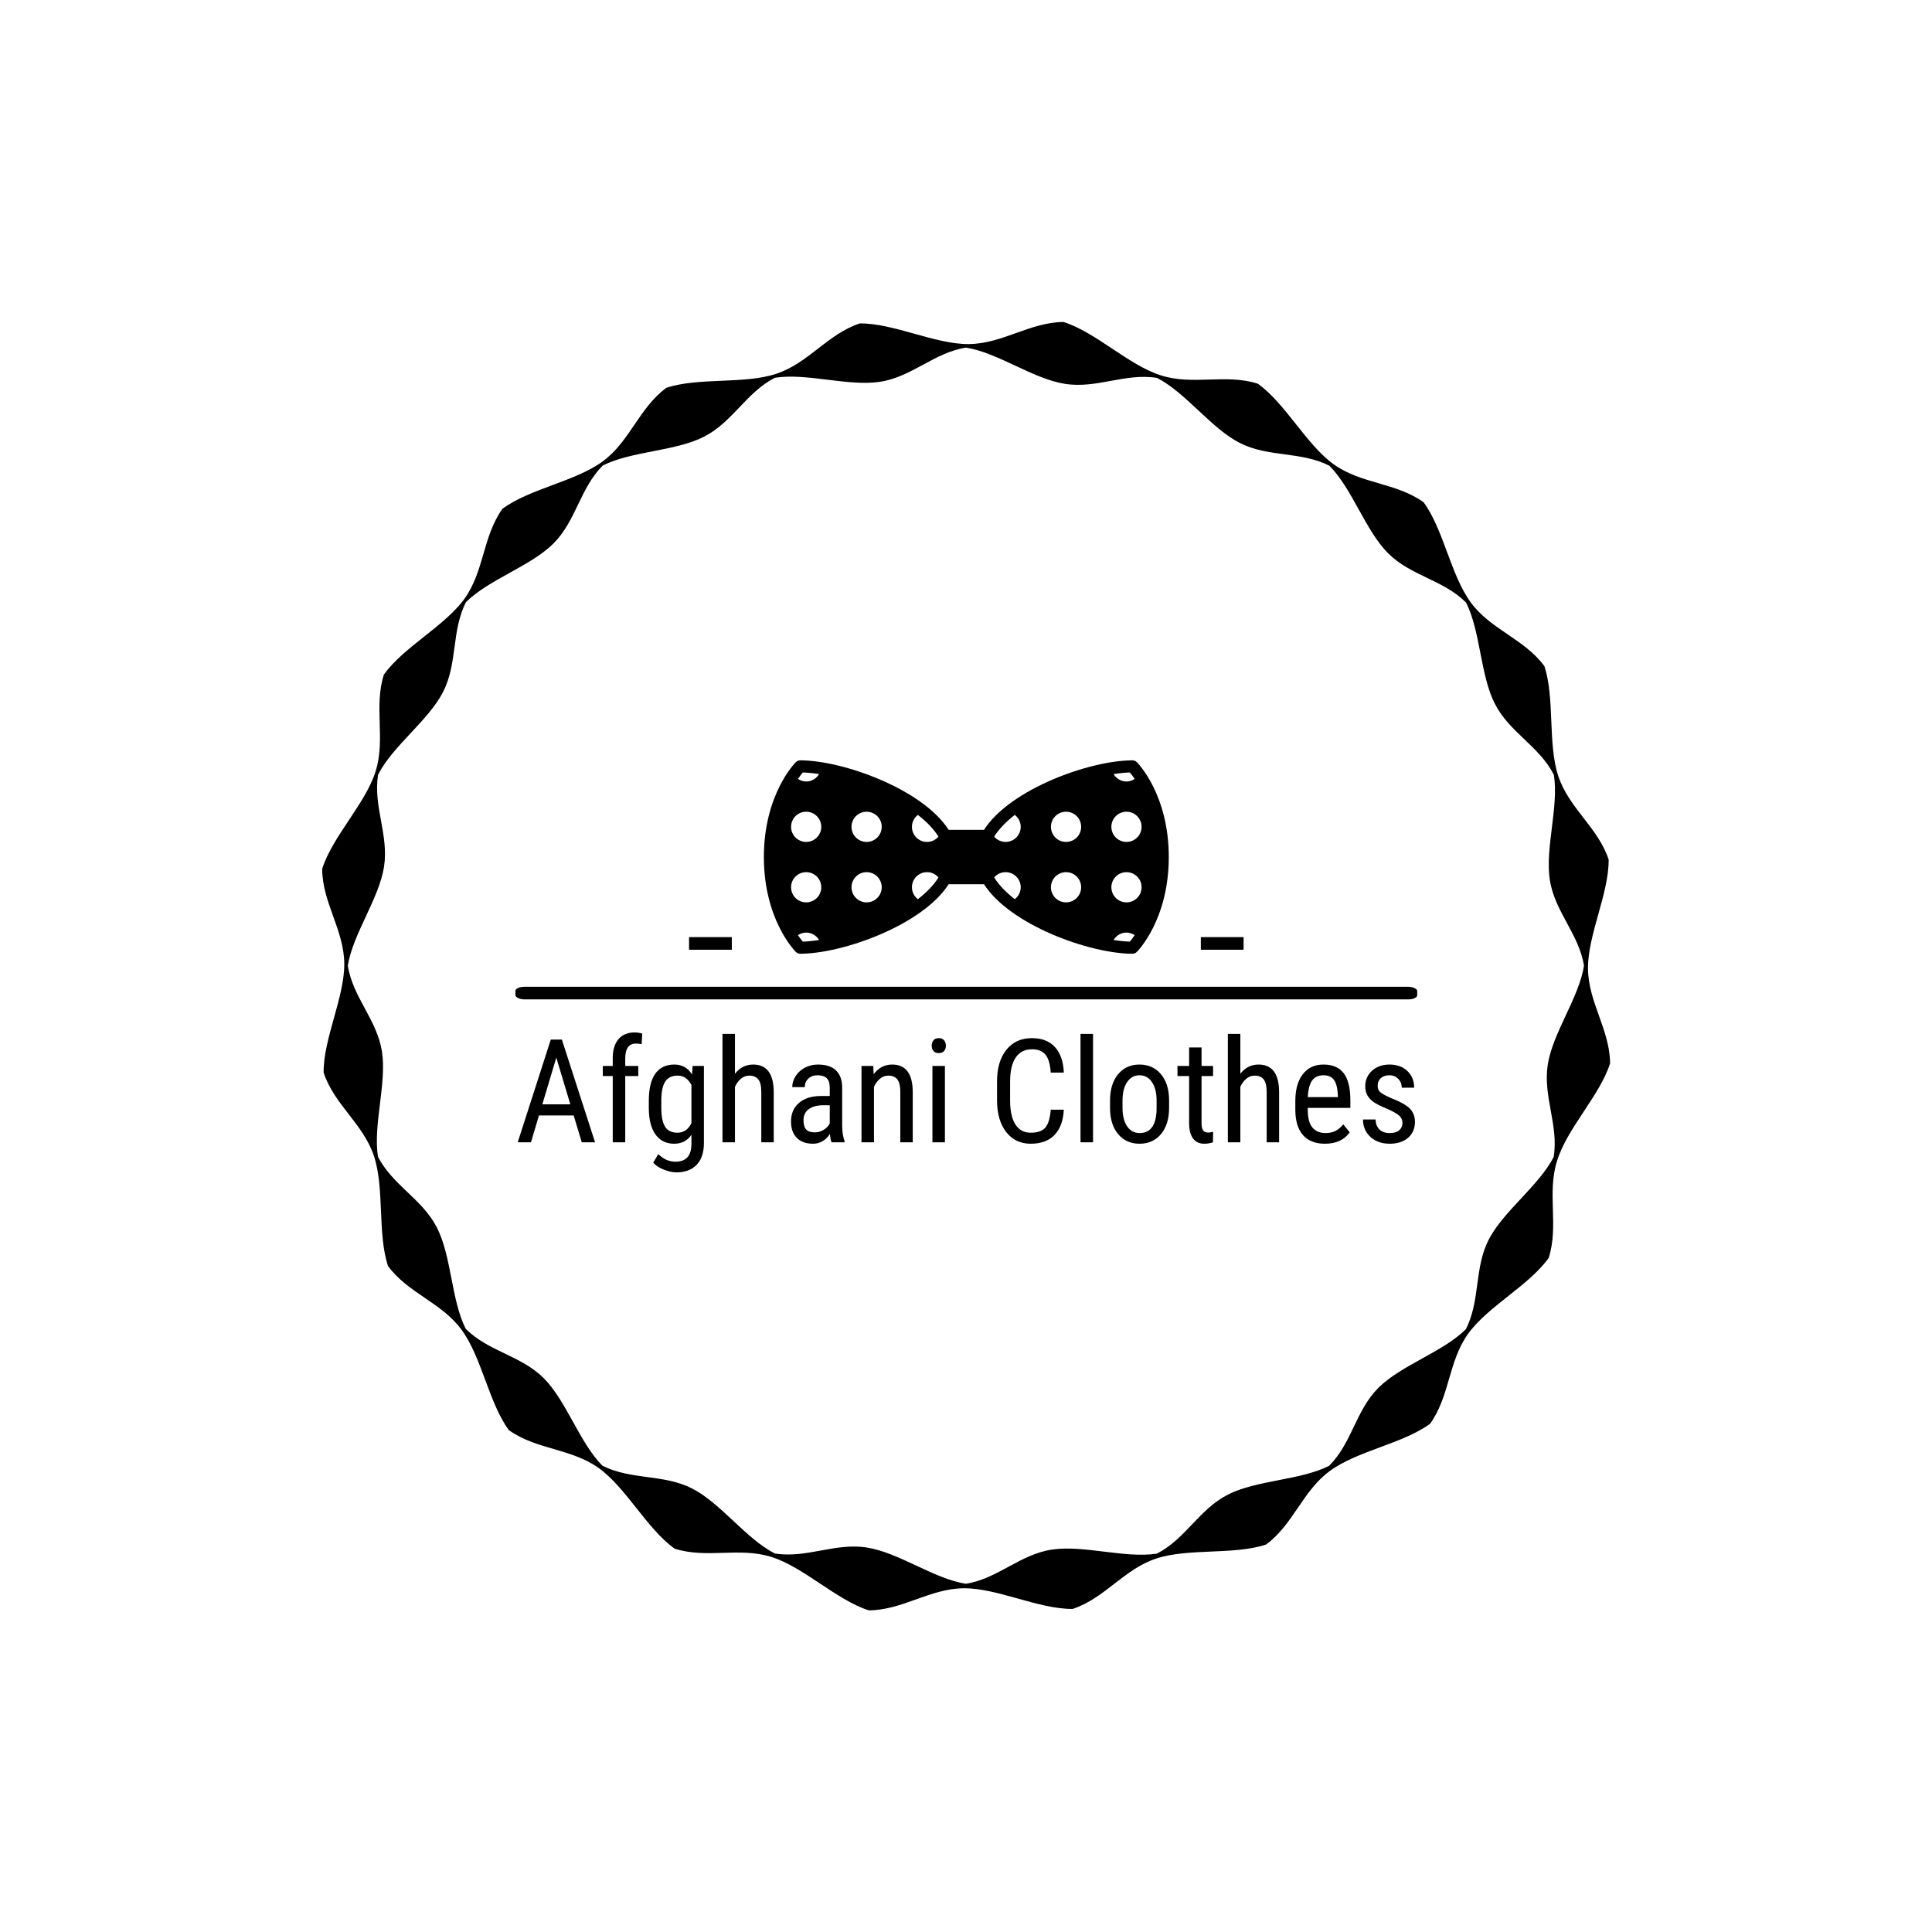 <svg xmlns="http://www.w3.org/2000/svg" version="1.1" xmlns:xlink="http://www.w3.org/1999/xlink" xmlns:svgjs="http://svgjs.dev/svgjs" width="1500" height="1500" viewBox="0 0 1500 1500"><rect width="1500" height="1500" fill="#ffffff"></rect><g transform="matrix(0.667,0,0,0.667,250.001,187.667)"><svg viewBox="0 0 320 360" data-background-color="#ffbe79" preserveAspectRatio="xMidYMid meet" height="1687" width="1500" xmlns="http://www.w3.org/2000/svg" xmlns:xlink="http://www.w3.org/1999/xlink"><g id="tight-bounds" transform="matrix(1,0,0,1,-0,0)"><svg viewBox="0 0 320 360" height="360" width="320"><g><svg></svg></g><g><svg viewBox="0 0 320 360" height="360" width="320"><g><path transform="translate(-9.316,10.664) scale(0.398,0.398)" d="M827.2 486c-0.2-21.2-13.6-38-13.8-59.2-0.1-21.2 13.1-46.8 12.9-68-6.7-20.1-24.7-31.9-31.4-52-6.7-20.1-2.1-48.6-8.7-68.7-12.6-17.1-33.4-22.7-45.9-39.7-12.6-17.1-17-45.6-29.5-62.6-17.2-12.3-38.7-11.3-56-23.6-17.2-12.3-30.2-38.1-47.5-50.4-20.2-6.4-40.3 1.3-60.5-5.2-20.2-6.4-40.5-26.9-60.7-33.3-21.2 0.2-38 13.6-59.2 13.8-21.2 0.1-46.8-13.1-68-12.9-20.1 6.7-31.9 24.7-52 31.4-20.1 6.7-48.6 2.1-68.7 8.8-17.1 12.6-22.7 33.4-39.7 45.9-17.1 12.6-45.6 17-62.6 29.6-12.3 17.2-11.3 38.7-23.6 56-12.3 17.2-38.1 30.2-50.4 47.5-6.4 20.2 1.2 40.3-5.2 60.5-6.4 20.2-26.9 40.5-33.3 60.7 0.1 21.2 13.6 38 13.8 59.2 0.1 21.2-13.1 46.8-12.9 68 6.7 20.1 24.7 31.9 31.4 52 6.7 20.1 2.1 48.6 8.8 68.7 12.6 17.1 33.4 22.7 45.9 39.8 12.6 17.1 17 45.6 29.5 62.6 17.2 12.3 38.7 11.3 56 23.6 17.2 12.3 30.2 38.1 47.5 50.4 20.2 6.4 40.3-1.2 60.5 5.2 20.2 6.4 40.5 26.9 60.7 33.3 21.2-0.2 38-13.6 59.2-13.8 21.2-0.1 46.8 13.1 68 12.9 20.1-6.7 31.9-24.7 52-31.4 20.1-6.7 48.6-2.1 68.7-8.8 17.1-12.6 22.7-33.4 39.8-45.9 17.1-12.6 45.6-17 62.6-29.5 12.3-17.2 11.3-38.7 23.6-56 12.3-17.2 38.1-30.2 50.4-47.5 6.4-20.2-1.2-40.3 5.2-60.5 6.2-20.4 26.7-40.7 33.1-60.9zM792 544.4c-9.1 17.9-31.4 33.8-40.6 51.7-9.1 17.9-5.1 37.9-14.2 55.8-14.2 14.2-40.3 22.4-54.6 36.6-14.2 14.2-16.5 34.5-30.8 48.7-17.9 9.1-45.3 8.8-63.2 18-17.9 9.1-26.4 27.7-44.3 36.8-19.9 3.1-45.8-5.6-65.7-2.5-19.9 3.1-33.7 18.2-53.5 21.3-19.9-3.1-41.8-19.5-61.7-22.6-19.9-3.2-37.6 6.9-57.5 3.7-17.9-9.1-33.8-31.5-51.7-40.6-17.9-9.1-37.9-5.1-55.9-14.2-14.2-14.2-22.4-40.3-36.6-54.6-14.2-14.2-34.5-16.6-48.7-30.8-9.1-17.9-8.8-45.3-18-63.2-9.1-17.9-27.7-26.4-36.8-44.3-3.1-19.9 5.6-45.8 2.5-65.7-3.2-19.9-18.2-33.7-21.3-53.5 3.2-19.9 19.5-41.8 22.6-61.7 3.1-19.9-6.9-37.6-3.7-57.5 9.1-17.9 31.5-33.8 40.6-51.7 9.1-17.9 5.1-37.9 14.2-55.9 14.2-14.2 40.3-22.4 54.6-36.6 14.2-14.2 16.6-34.5 30.8-48.7 17.9-9.1 45.3-8.8 63.2-18 17.9-9.1 26.4-27.7 44.3-36.8 19.9-3.1 45.8 5.6 65.7 2.5 19.9-3.1 33.7-18.2 53.5-21.3 19.9 3.1 41.8 19.5 61.7 22.6 19.9 3.2 37.6-6.9 57.5-3.7 17.9 9.1 33.8 31.5 51.7 40.6 17.9 9.1 37.9 5.1 55.9 14.2 14.2 14.2 22.4 40.3 36.6 54.6 14.2 14.2 34.5 16.6 48.7 30.8 9.1 17.9 8.8 45.3 18 63.2 9.1 17.9 27.7 26.4 36.8 44.3 3.2 19.9-5.6 45.8-2.5 65.7 3.1 19.9 18.2 33.7 21.3 53.5-3.1 19.9-19.5 41.8-22.6 61.7-3.1 19.9 6.9 37.7 3.7 57.6z" fill="#000000" fill-rule="nonzero" stroke="none" stroke-width="1" stroke-linecap="butt" stroke-linejoin="miter" stroke-miterlimit="10" stroke-dasharray="" stroke-dashoffset="0" font-family="none" font-weight="none" font-size="none" text-anchor="none" style="mix-blend-mode: normal" data-fill-palette-color="tertiary"></path></g><g transform="matrix(1,0,0,1,48,128.826)"><svg viewBox="0 0 224 102.347" height="102.347" width="224"><g><svg viewBox="0 0 225.12 102.859" height="102.347" width="224"><g><rect width="225.12" height="3.15" x="0" y="56.527" fill="#000000" opacity="1" stroke-width="0" stroke="transparent" fill-opacity="1" class="rect-qz-0" data-fill-palette-color="secondary" rx="1%" id="qz-0" data-palette-color="#e8772e"></rect></g><g transform="matrix(1,0,0,1,0.56,67.924)"><svg viewBox="0 0 224 34.934" height="34.934" width="224"><g id="textblocktransform"><svg viewBox="0 0 224 34.934" height="34.934" width="224" id="textblock"><g><svg viewBox="0 0 224 34.934" height="34.934" width="224"><g transform="matrix(1,0,0,1,0,0)"><svg width="224" viewBox="1.05 -38.01 310.39 48.41" height="34.934" data-palette-color="#ba3b0a"><path d="M23.22 0L20.41-9.28 8.4-9.28 5.64 0 1.05 0 12.5-35.55 16.33-35.55 27.81 0 23.22 0ZM14.4-29.3L9.57-13.13 19.26-13.13 14.4-29.3ZM38.25 0L33.93 0 33.93-22.92 30.49-22.92 30.49-26.42 33.93-26.42 33.93-29.47Q34.01-33.5 35.97-35.75 37.94-38.01 41.53-38.01L41.53-38.01Q42.82-38.01 44.14-37.6L44.14-37.6 43.92-33.94Q42.99-34.16 41.94-34.16L41.94-34.16Q38.25-34.16 38.25-28.91L38.25-28.91 38.25-26.42 42.77-26.42 42.77-22.92 38.25-22.92 38.25 0ZM46.41-11.47L46.41-14.4Q46.41-20.58 48.65-23.74 50.9-26.9 55.22-26.9L55.22-26.9Q59.25-26.9 61.35-23.46L61.35-23.46 61.57-26.42 65.47-26.42 65.47 0.24Q65.47 5.15 62.96 7.78 60.44 10.4 55.95 10.4L55.95 10.4Q54 10.4 51.57 9.44 49.14 8.47 47.92 7.06L47.92 7.06 49.68 4.08Q52.36 6.71 55.61 6.71L55.61 6.71Q61.01 6.71 61.15 0.83L61.15 0.83 61.15-2.61Q59.05 0.49 55.2 0.49L55.2 0.49Q51.09 0.49 48.8-2.6 46.5-5.69 46.41-11.47L46.41-11.47ZM50.73-14.58L50.73-11.94Q50.73-7.5 52.03-5.41 53.34-3.32 56.32-3.32L56.32-3.32Q59.54-3.32 61.15-6.62L61.15-6.62 61.15-19.82Q59.47-23.07 56.37-23.07L56.37-23.07Q53.39-23.07 52.07-20.98 50.75-18.9 50.73-14.58L50.73-14.58ZM76.21-37.5L76.21-23.71Q78.68-26.9 82.51-26.9L82.51-26.9Q89.52-26.9 89.62-17.55L89.62-17.55 89.62 0 85.32 0 85.32-17.36Q85.32-20.46 84.28-21.77 83.24-23.07 81.17-23.07L81.17-23.07Q79.56-23.07 78.28-22 76.99-20.92 76.21-19.19L76.21-19.19 76.21 0 71.89 0 71.89-37.5 76.21-37.5ZM114.13 0L109.63 0Q109.24-0.85 109.07-2.88L109.07-2.88Q106.78 0.49 103.21 0.49L103.21 0.49Q99.62 0.49 97.61-1.53 95.6-3.54 95.6-7.2L95.6-7.2Q95.6-11.23 98.33-13.6 101.06-15.97 105.82-16.02L105.82-16.02 109-16.02 109-18.82Q109-21.19 107.95-22.19 106.9-23.19 104.75-23.19L104.75-23.19Q102.8-23.19 101.58-22.03 100.36-20.87 100.36-19.09L100.36-19.09 96.03-19.09Q96.03-21.12 97.23-22.96 98.43-24.8 100.45-25.85 102.48-26.9 104.97-26.9L104.97-26.9Q109.02-26.9 111.14-24.89 113.25-22.88 113.3-19.02L113.3-19.02 113.3-5.69Q113.32-2.64 114.13-0.39L114.13-0.39 114.13 0ZM103.87-3.44L103.87-3.44Q105.46-3.44 106.9-4.32 108.34-5.2 109-6.52L109-6.52 109-12.82 106.56-12.82Q103.48-12.77 101.7-11.44 99.92-10.11 99.92-7.71L99.92-7.71Q99.92-5.47 100.82-4.46 101.72-3.44 103.87-3.44ZM119.98-26.42L124.06-26.42 124.18-23.56Q126.7-26.9 130.6-26.9L130.6-26.9Q137.61-26.9 137.71-17.55L137.71-17.55 137.71 0 133.41 0 133.41-17.36Q133.41-20.46 132.37-21.77 131.34-23.07 129.26-23.07L129.26-23.07Q127.65-23.07 126.37-22 125.09-20.92 124.3-19.19L124.3-19.19 124.3 0 119.98 0 119.98-26.42ZM148.84-26.42L148.84 0 144.52 0 144.52-26.42 148.84-26.42ZM149.18-33.42L149.18-33.42Q149.18-32.32 148.57-31.59 147.96-30.86 146.71-30.86L146.71-30.86Q145.49-30.86 144.88-31.59 144.27-32.32 144.27-33.42 144.27-34.52 144.88-35.28 145.49-36.04 146.71-36.04 147.93-36.04 148.56-35.27 149.18-34.5 149.18-33.42ZM185.45-11.28L189.97-11.28Q189.68-5.57 186.76-2.54 183.84 0.49 178.52 0.49L178.52 0.49Q173.17 0.49 170.02-3.58 166.87-7.64 166.87-14.6L166.87-14.6 166.87-21.04Q166.87-27.98 170.11-32.01 173.34-36.04 178.94-36.04L178.94-36.04Q184.09-36.04 186.91-32.95 189.73-29.86 189.97-24.12L189.97-24.12 185.45-24.12Q185.16-28.47 183.62-30.32 182.08-32.18 178.94-32.18L178.94-32.18Q175.3-32.18 173.34-29.33 171.39-26.49 171.39-21L171.39-21 171.39-14.48Q171.39-9.08 173.21-6.2 175.03-3.32 178.52-3.32 182.01-3.32 183.55-5.05 185.09-6.79 185.45-11.28L185.45-11.28ZM200.08-37.5L200.08 0 195.75 0 195.75-37.5 200.08-37.5ZM205.96-11.55L205.96-14.43Q205.96-20.19 208.75-23.55 211.55-26.9 216.14-26.9 220.73-26.9 223.52-23.63 226.32-20.36 226.39-14.72L226.39-14.72 226.39-11.94Q226.39-6.2 223.61-2.86 220.82 0.49 216.19 0.49L216.19 0.49Q211.6 0.49 208.83-2.76 206.05-6.01 205.96-11.55L205.96-11.55ZM210.28-14.45L210.28-11.94Q210.28-7.86 211.88-5.53 213.48-3.2 216.19-3.2L216.19-3.2Q221.9-3.2 222.07-11.45L222.07-11.45 222.07-14.43Q222.07-18.48 220.46-20.84 218.85-23.19 216.14-23.19L216.14-23.19Q213.48-23.19 211.88-20.84 210.28-18.48 210.28-14.45L210.28-14.45ZM233.32-32.81L237.62-32.81 237.62-26.42 241.6-26.42 241.6-22.92 237.62-22.92 237.62-6.54Q237.62-4.98 238.13-4.17 238.64-3.37 239.89-3.37L239.89-3.37Q240.74-3.37 241.62-3.66L241.62-3.66 241.57 0Q240.11 0.49 238.57 0.49L238.57 0.49Q236.01 0.49 234.66-1.34 233.32-3.17 233.32-6.52L233.32-6.52 233.32-22.92 229.29-22.92 229.29-26.42 233.32-26.42 233.32-32.81ZM251.04-37.5L251.04-23.71Q253.51-26.9 257.34-26.9L257.34-26.9Q264.35-26.9 264.45-17.55L264.45-17.55 264.45 0 260.15 0 260.15-17.36Q260.15-20.46 259.11-21.77 258.08-23.07 256-23.07L256-23.07Q254.39-23.07 253.11-22 251.83-20.92 251.04-19.19L251.04-19.19 251.04 0 246.72 0 246.72-37.5 251.04-37.5ZM280.31 0.49L280.31 0.49Q275.38 0.49 272.75-2.45 270.11-5.4 270.06-11.08L270.06-11.08 270.06-14.28Q270.06-20.19 272.64-23.55 275.21-26.9 279.83-26.9L279.83-26.9Q284.46-26.9 286.76-23.95 289.05-21 289.1-14.75L289.1-14.75 289.1-11.91 274.36-11.91 274.36-11.3Q274.36-7.06 275.96-5.13 277.56-3.2 280.56-3.2L280.56-3.2Q282.46-3.2 283.92-3.92 285.37-4.64 286.64-6.2L286.64-6.2 288.88-3.47Q286.08 0.49 280.31 0.49ZM279.83-23.19L279.83-23.19Q277.14-23.19 275.85-21.35 274.55-19.51 274.38-15.63L274.38-15.63 284.78-15.63 284.78-16.21Q284.61-19.97 283.43-21.58 282.24-23.19 279.83-23.19ZM307.12-6.76L307.12-6.76Q307.12-8.15 306.07-9.16 305.02-10.16 302.02-11.5L302.02-11.5Q298.52-12.94 297.1-13.96 295.67-14.99 294.96-16.3 294.25-17.6 294.25-19.41L294.25-19.41Q294.25-22.63 296.61-24.77 298.96-26.9 302.63-26.9L302.63-26.9Q306.48-26.9 308.83-24.66 311.17-22.41 311.17-18.9L311.17-18.9 306.87-18.9Q306.87-20.68 305.68-21.94 304.48-23.19 302.63-23.19L302.63-23.19Q300.72-23.19 299.64-22.2 298.55-21.22 298.55-19.56L298.55-19.56Q298.55-18.24 299.34-17.43 300.14-16.63 303.16-15.31L303.16-15.31Q307.97-13.43 309.71-11.63 311.44-9.84 311.44-7.08L311.44-7.08Q311.44-3.64 309.07-1.57 306.7 0.49 302.72 0.49L302.72 0.49Q298.6 0.49 296.03-1.88 293.47-4.25 293.47-7.89L293.47-7.89 297.82-7.89Q297.89-5.69 299.16-4.44 300.43-3.2 302.72-3.2L302.72-3.2Q304.87-3.2 306-4.16 307.12-5.13 307.12-6.76Z" opacity="1" transform="matrix(1,0,0,1,0,0)" fill="#000000" class="wordmark-text-0" data-fill-palette-color="primary" id="text-0"></path></svg></g></svg></g></svg></g></svg></g><g transform="matrix(1,0,0,1,54.019,0)"><svg viewBox="0 0 117.083 48.279" height="48.279" width="117.083"><g><svg xmlns="http://www.w3.org/2000/svg" xmlns:xlink="http://www.w3.org/1999/xlink" version="1.1" x="8" y="0" viewBox="5 28.507 90 42.986" enable-background="new 0 0 100 100" xml:space="preserve" height="48.279" width="101.083" class="icon-icon-0" data-fill-palette-color="accent" id="icon-0"><path d="M87.89 28.901c-0.252-0.252-0.593-0.394-0.949-0.394-9.569 0-27.269 6.445-33.009 15.447h-7.864c-5.74-9.002-23.439-15.447-33.008-15.447-0.356 0-0.698 0.142-0.95 0.394C11.819 29.191 5 36.17 5 50s6.819 20.81 7.11 21.099c0.252 0.252 0.594 0.394 0.95 0.394 9.57 0 27.269-6.444 33.008-15.447h7.864c5.74 9.003 23.439 15.447 33.009 15.447 0.356 0 0.697-0.142 0.949-0.394C88.18 70.81 95 63.83 95 50S88.18 29.191 87.89 28.901zM88.955 43.284c0 1.854-1.503 3.357-3.358 3.357-1.854 0-3.357-1.503-3.357-3.357 0-1.855 1.503-3.358 3.357-3.358C87.452 39.926 88.955 41.429 88.955 43.284zM75.522 43.284c0 1.854-1.503 3.357-3.358 3.357-1.854 0-3.358-1.503-3.358-3.357 0-1.855 1.504-3.358 3.358-3.358C74.02 39.926 75.522 41.429 75.522 43.284zM72.164 53.358c1.855 0 3.358 1.503 3.358 3.358 0 1.854-1.503 3.357-3.358 3.357-1.854 0-3.358-1.503-3.358-3.357C68.806 54.861 70.31 53.358 72.164 53.358zM85.597 53.358c1.855 0 3.358 1.503 3.358 3.358 0 1.854-1.503 3.357-3.358 3.357-1.854 0-3.357-1.503-3.357-3.357C82.239 54.861 83.742 53.358 85.597 53.358zM87.43 32.638c-0.53 0.35-1.15 0.571-1.833 0.571-1.228 0-2.283-0.665-2.864-1.649 1.293-0.2 2.513-0.324 3.617-0.356C86.607 31.507 86.986 31.988 87.43 32.638zM60.771 40.632c0.797 0.613 1.318 1.567 1.318 2.652 0 1.854-1.504 3.357-3.358 3.357-1.022 0-1.927-0.462-2.54-1.183C57.266 43.745 58.847 42.126 60.771 40.632zM43.808 45.459c-0.612 0.721-1.518 1.183-2.54 1.183-1.855 0-3.358-1.503-3.358-3.357 0-1.085 0.521-2.039 1.318-2.652C41.154 42.125 42.734 43.745 43.808 45.459zM14.403 39.926c1.855 0 3.358 1.503 3.358 3.358 0 1.854-1.503 3.357-3.358 3.357-1.854 0-3.358-1.503-3.358-3.357C11.045 41.429 12.548 39.926 14.403 39.926zM11.045 56.717c0-1.855 1.503-3.358 3.358-3.358 1.855 0 3.358 1.503 3.358 3.358 0 1.854-1.503 3.357-3.358 3.357C12.548 60.074 11.045 58.571 11.045 56.717zM24.478 56.717c0-1.855 1.503-3.358 3.358-3.358s3.358 1.503 3.358 3.358c0 1.854-1.503 3.357-3.358 3.357S24.478 58.571 24.478 56.717zM27.836 46.642c-1.855 0-3.358-1.503-3.358-3.357 0-1.855 1.503-3.358 3.358-3.358s3.358 1.503 3.358 3.358C31.194 45.139 29.691 46.642 27.836 46.642zM13.654 31.203c1.104 0.032 2.323 0.156 3.614 0.356-0.581 0.984-1.638 1.649-2.865 1.649-0.679 0-1.297-0.219-1.825-0.566C13.021 31.991 13.398 31.509 13.654 31.203zM12.571 67.363c0.529-0.351 1.149-0.572 1.832-0.572 1.228 0 2.284 0.666 2.865 1.649-1.293 0.2-2.513 0.323-3.617 0.356C13.394 68.492 13.015 68.013 12.571 67.363zM39.229 59.369c-0.798-0.614-1.318-1.567-1.318-2.652 0-1.855 1.503-3.358 3.358-3.358 1.022 0 1.927 0.462 2.54 1.183C42.734 56.255 41.153 57.875 39.229 59.369zM56.191 54.541c0.613-0.721 1.518-1.183 2.54-1.183 1.854 0 3.358 1.503 3.358 3.358 0 1.085-0.521 2.038-1.318 2.652C58.847 57.875 57.266 56.255 56.191 54.541zM86.346 68.797c-1.103-0.033-2.323-0.156-3.613-0.356 0.581-0.983 1.637-1.649 2.864-1.649 0.68 0 1.298 0.219 1.825 0.566C86.979 68.009 86.602 68.491 86.346 68.797z" fill="#000000" data-fill-palette-color="accent"></path></svg></g></svg></g><g><rect width="10.675" height="3.15" y="44.129" x="171.101" fill="#000000" data-fill-palette-color="secondary"></rect><rect width="10.675" height="3.15" y="44.129" x="43.344" fill="#000000" data-fill-palette-color="secondary"></rect></g></svg></g></svg></g></svg></g><defs></defs></svg><rect width="320" height="360" fill="none" stroke="none" visibility="hidden"></rect></g></svg></g></svg>